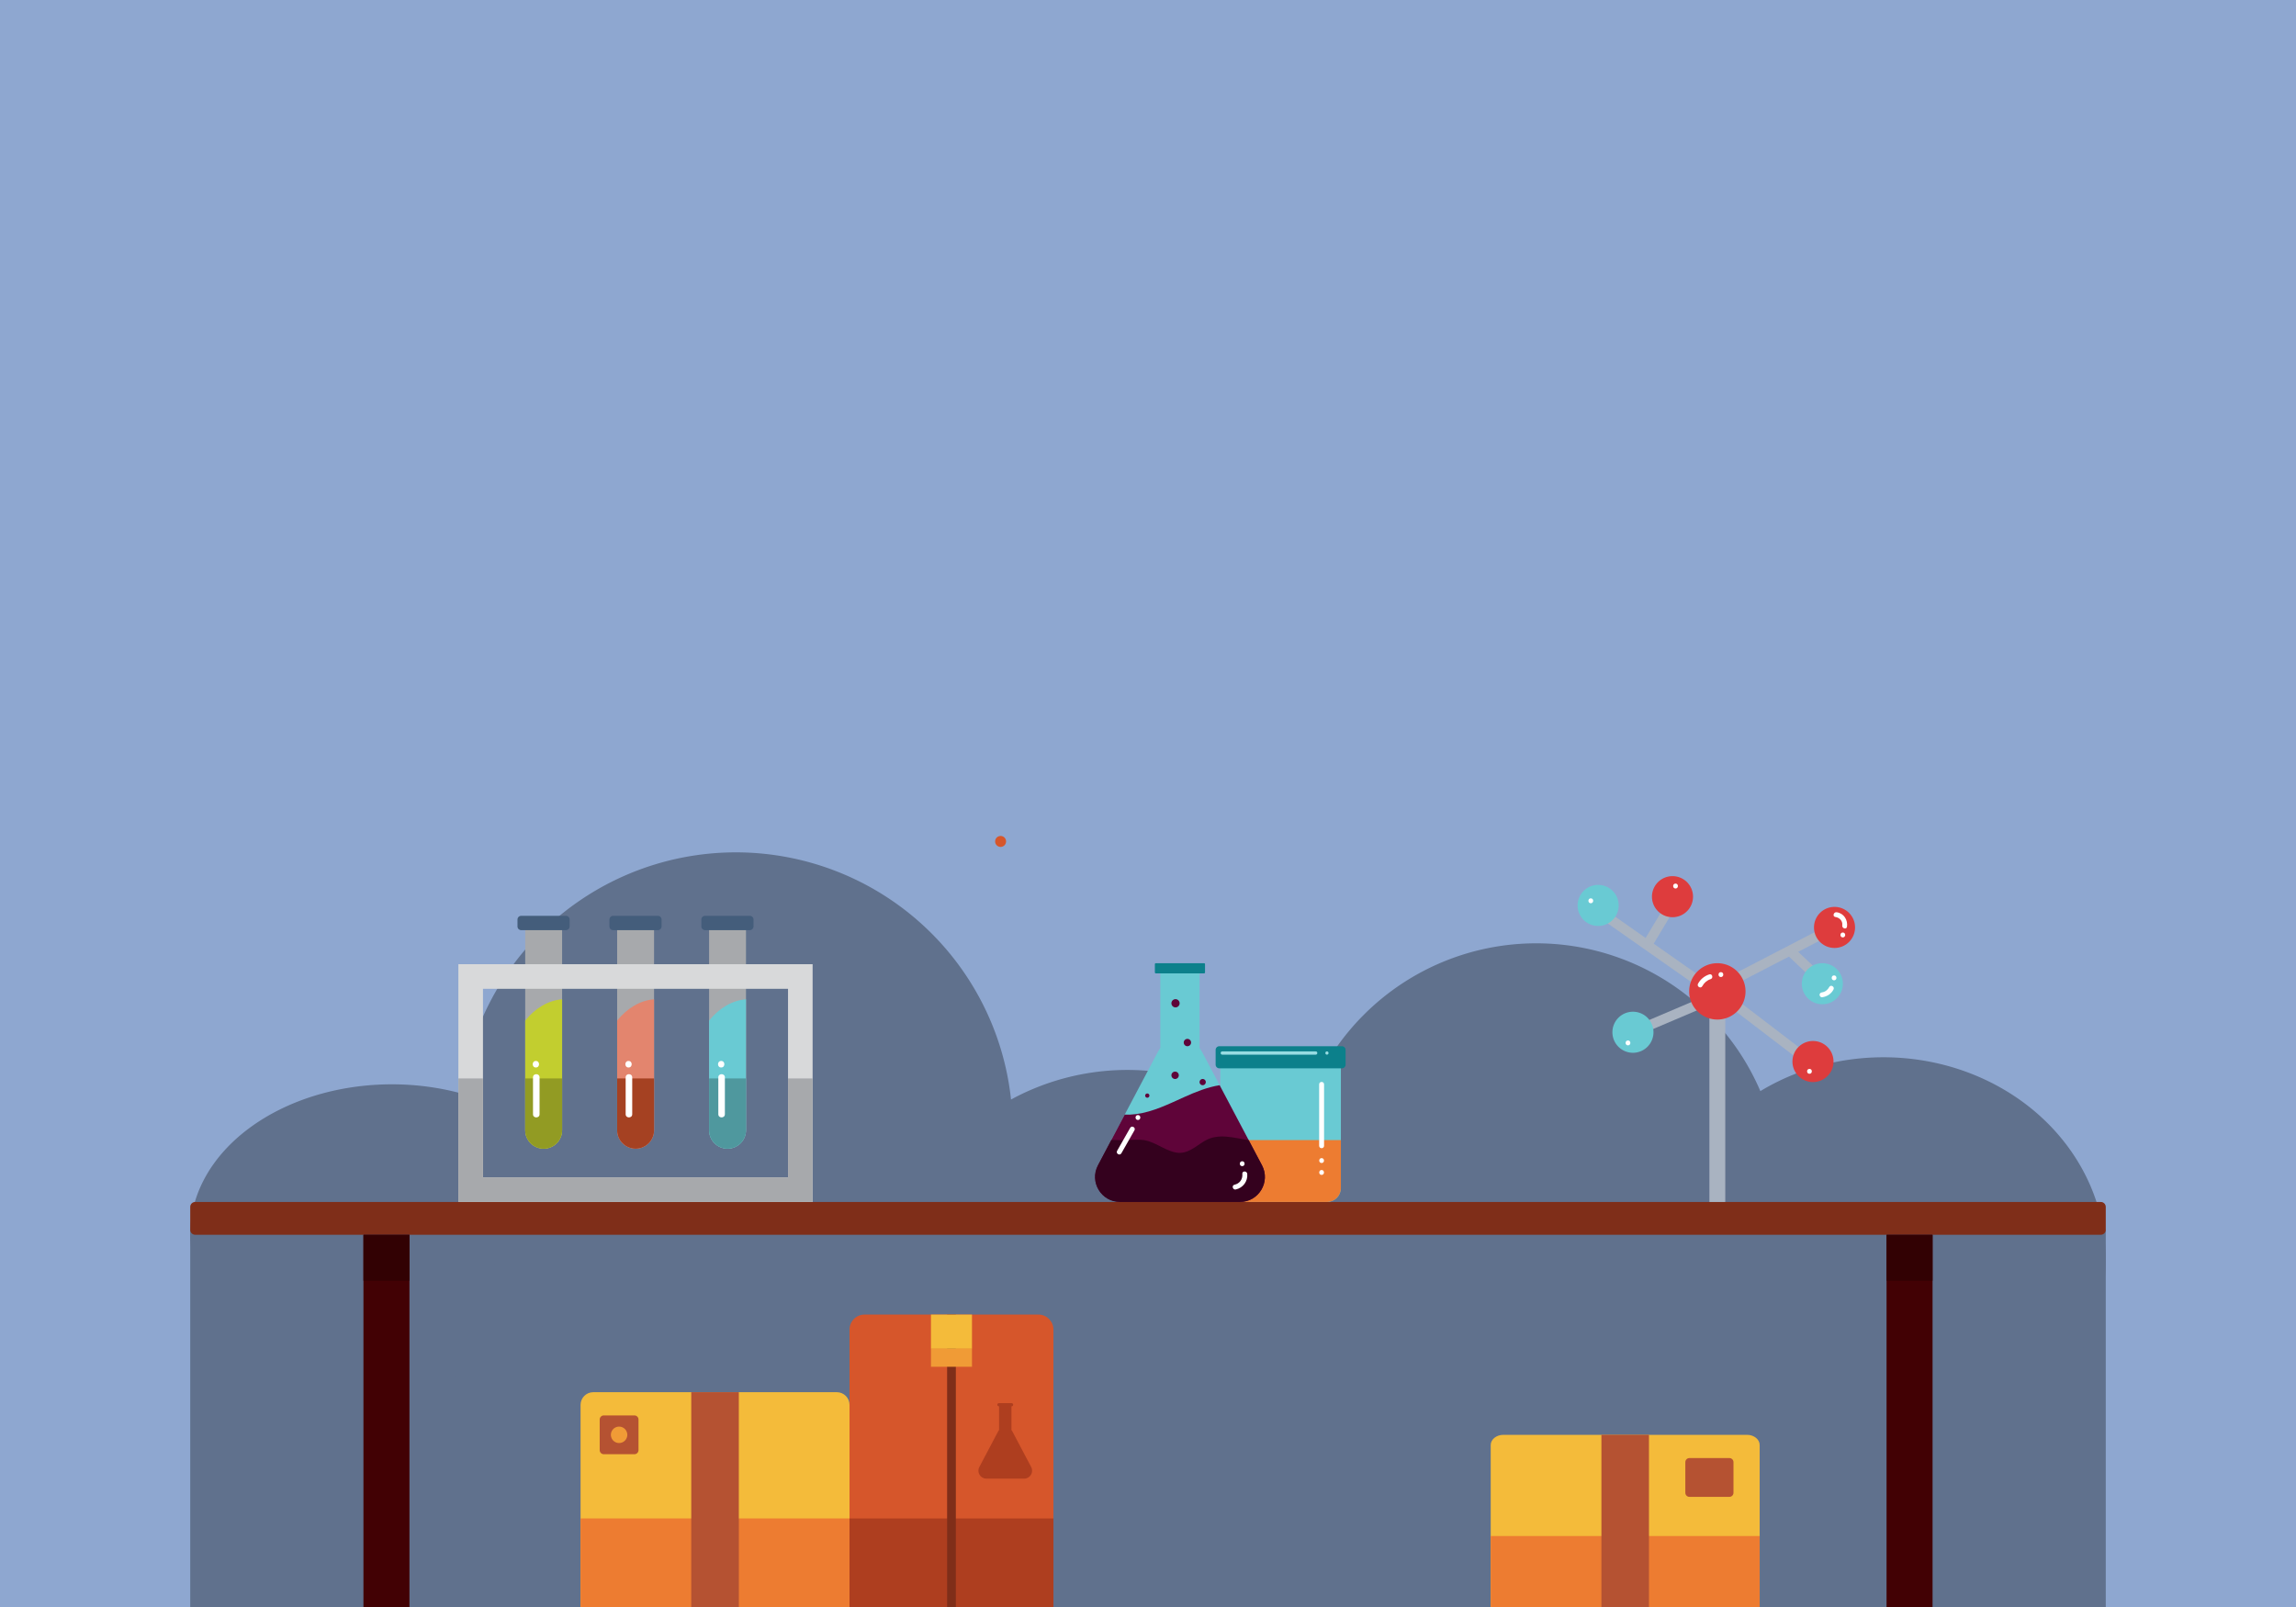 <?xml version="1.0" encoding="utf-8"?>
<svg id="master-artboard" viewBox="0 0 1400 980" version="1.1" xmlns="http://www.w3.org/2000/svg" x="0px" y="0px" enable-background="new 0 0 1400 980" width="1400px" height="980px"><rect id="ee-background" x="0" y="0" width="1400" height="980" style="fill: rgb(142, 167, 208); fill-opacity: 1; pointer-events: none;"/>
<path d="M 836.112 801.145 A 148.658 148.658 0 0 1 687.454 949.803 A 148.658 148.658 0 0 1 538.796 801.145 A 148.658 148.658 0 0 1 687.454 652.487 A 148.658 148.658 0 0 1 836.112 801.145 Z" fill="#60718D" transform="matrix(1, 0, 0, 1, 0, -7.105427357601002e-15)"/><path d="M 116 750 H 1284 V 980 H 116 V 750 Z" fill="#60718D" transform="matrix(1, 0, 0, 1, 0, -7.105427357601002e-15)"/><path d="M 361.938 752.411 A 122.969 91.161 0 0 1 238.969 843.572 A 122.969 91.161 0 0 1 116 752.411 A 122.969 91.161 0 0 1 238.969 661.25 A 122.969 91.161 0 0 1 361.938 752.411 Z" fill="#60718D" transform="matrix(1, 0, 0, 1, 0, -7.105427357601002e-15)"/><path d="M 617.447 688.544 A 168.75 168.75 0 0 1 448.697 857.294 A 168.75 168.75 0 0 1 279.947 688.544 A 168.75 168.75 0 0 1 448.697 519.794 A 168.75 168.75 0 0 1 617.447 688.544 Z" fill="#60718D" transform="matrix(1, 0, 0, 1, 0, -7.105427357601002e-15)"/><path d="M 1085.399 723.925 A 148.658 148.658 0 0 1 936.741 872.583 A 148.658 148.658 0 0 1 788.083 723.925 A 148.658 148.658 0 0 1 936.741 575.267 A 148.658 148.658 0 0 1 1085.399 723.925 Z" fill="#60718D" transform="matrix(1, 0, 0, 1, 0, -7.105427357601002e-15)"/><path d="M 1284.001 768.207 A 135.559 123.45 0 0 1 1148.442 891.657 A 135.559 123.45 0 0 1 1012.883 768.207 A 135.559 123.45 0 0 1 1148.442 644.757 A 135.559 123.45 0 0 1 1284.001 768.207 Z" fill="#60718D" transform="matrix(1, 0, 0, 1, 0, -7.105427357601002e-15)"/>
<path fill="#7F2E19" d="M1281,753H119c-1.657,0-3-1.343-3-3v-14c0-1.657,1.343-3,3-3h1162c1.657,0,3,1.343,3,3v14&#10;&#9;&#9;C1284,751.657,1282.657,753,1281,753z" transform="matrix(1, 0, 0, 1, 0, -7.105427357601002e-15)"/><path d="M 221.614 753 H 249.666 V 980 H 221.614 V 753 Z" fill="#420104" transform="matrix(1, 0, 0, 1, 0, -7.105427357601002e-15)"/><path d="M 221.614 753 H 249.666 V 781.052 H 221.614 V 753 Z" fill="#320103" transform="matrix(1, 0, 0, 1, 0, -7.105427357601002e-15)"/><path d="M 1150.333 753 H 1178.385 V 980 H 1150.333 V 753 Z" transform="matrix(-1, -4.4871339283103495e-11, 4.4871339283103495e-11, -1, 2328.719, 1733)" fill="#420104"/><path d="M 1150.333 753 H 1178.385 V 781.052 H 1150.333 V 753 Z" transform="matrix(-1, -4.4871339283103495e-11, 4.4871339283103495e-11, -1, 2328.719, 1534.052)" fill="#320103"/><path fill="#F4BB3A" d="M518,856.75V980H354V856.75c0-4.28,3.47-7.75,7.75-7.75h148.5C514.53,849,518,852.47,518,856.75z" transform="matrix(1, 0, 0, 1, 0, -7.105427357601002e-15)"/><path d="M 354 926 H 518 V 980 H 354 V 926 Z" fill="#ED7C31" transform="matrix(1, 0, 0, 1, 0, -7.105427357601002e-15)"/><path d="M 421.5 849 H 450.5 V 980 H 421.5 V 849 Z" fill="#B55232" transform="matrix(1, 0, 0, 1, 0, -7.105427357601002e-15)"/><path fill="#B55232" d="M386.833,886.833h-18.667c-1.381,0-2.5-1.119-2.5-2.5v-18.667c0-1.381,1.119-2.5,2.5-2.5h18.667&#10;&#9;&#9;c1.381,0,2.5,1.119,2.5,2.5v18.667C389.333,885.714,388.214,886.833,386.833,886.833z" transform="matrix(1, 0, 0, 1, 0, -7.105427357601002e-15)"/><path d="M 382.5 875 A 5 5 0 0 1 377.5 880 A 5 5 0 0 1 372.5 875 A 5 5 0 0 1 377.5 870 A 5 5 0 0 1 382.5 875 Z" fill="#F09B36" transform="matrix(1, 0, 0, 1, 0, -7.105427357601002e-15)"/><path fill="#F4BB3A" d="M1072.972,881.212V980h-164v-98.788c0-3.431,3.47-6.212,7.75-6.212h148.5&#10;&#9;&#9;C1069.502,875,1072.972,877.781,1072.972,881.212z" transform="matrix(1, 0, 0, 1, 0, -7.105427357601002e-15)"/><path d="M 908.972 936.718 H 1072.972 V 980 H 908.972 V 936.718 Z" fill="#ED7C31" transform="matrix(1, 0, 0, 1, 0, -7.105427357601002e-15)"/><path d="M 976.472 875 H 1005.472 V 980 H 976.472 V 875 Z" fill="#B55232" transform="matrix(1, 0, 0, 1, 0, -7.105427357601002e-15)"/><path fill="#B55232" d="M1054.5,912.833h-24.361c-1.381,0-2.5-1.119-2.5-2.5v-18.667c0-1.381,1.119-2.5,2.5-2.5h24.361&#10;&#9;&#9;c1.381,0,2.5,1.119,2.5,2.5v18.667C1057,911.714,1055.881,912.833,1054.5,912.833z" transform="matrix(1, 0, 0, 1, 0, -7.105427357601002e-15)"/><path fill="#D6562B" d="M633.167,801.667h-106c-5.063,0-9.167,4.104-9.167,9.167V980h124.333V810.833&#10;&#9;&#9;C642.333,805.771,638.229,801.667,633.167,801.667z" transform="matrix(1, 0, 0, 1, 0, -7.105427357601002e-15)"/><path d="M 518 926 H 642.333 V 980 H 518 V 926 Z" fill="#AE3E1F" transform="matrix(1, 0, 0, 1, 0, -7.105427357601002e-15)"/><path d="M 577.5 801.667 H 582.833 V 980 H 577.5 V 801.667 Z" fill="#7F2E19" transform="matrix(1, 0, 0, 1, 0, -7.105427357601002e-15)"/><path d="M 567.67 822.5 H 592.67 V 833.5 H 567.67 V 822.5 Z" fill="#F09B36" transform="matrix(1, 0, 0, 1, 0, -7.105427357601002e-15)"/><path d="M 567.67 801.67 H 592.67 V 822.5 H 567.67 V 801.67 Z" fill="#F4BB3A" transform="matrix(1, 0, 0, 1, 0, -7.105427357601002e-15)"/><path fill="#AE3E1F" d="M628.773,894.636l-11.553-21.864c-0.133-0.252-0.313-0.446-0.477-0.661v-14.482h0.07&#10;&#9;&#9;c0.542,0,0.981-0.439,0.981-0.981s-0.439-0.981-0.981-0.981h-7.709c-0.542,0-0.981,0.439-0.981,0.981s0.439,0.981,0.981,0.981h0.07&#10;&#9;&#9;v14.482c-0.164,0.215-0.344,0.409-0.477,0.661l-11.553,21.864c-1.696,3.21,0.631,7.072,4.262,7.072h11.553h11.553&#10;&#9;&#9;C628.142,901.708,630.47,897.846,628.773,894.636z" transform="matrix(1, 0, 0, 1, 0, -7.105427357601002e-15)"/>
<path d="M 1042.319 603 L 976 556.425" fill="none" stroke="#A9B3C1" stroke-width="6" stroke-miterlimit="10" transform="matrix(1, 0, 0, 1, 0, -7.105427357601002e-15)"/><path d="M 1004.43 576.191 L 1019.807 550.5" fill="none" stroke="#A9B3C1" stroke-width="6" stroke-miterlimit="10" transform="matrix(1, 0, 0, 1, 0, -7.105427357601002e-15)"/><path d="M 1038 611.5 L 997 628.946" fill="none" stroke="#A9B3C1" stroke-width="6" stroke-miterlimit="10" transform="matrix(1, 0, 0, 1, 0, -7.105427357601002e-15)"/><path d="M 1054.5 610 L 1105.5 649" fill="none" stroke="#A9B3C1" stroke-width="6" stroke-miterlimit="10" transform="matrix(1, 0, 0, 1, 0, -7.105427357601002e-15)"/><path d="M 1057 597.5 L 1112 569" fill="none" stroke="#A9B3C1" stroke-width="6" stroke-miterlimit="10" transform="matrix(1, 0, 0, 1, 0, -7.105427357601002e-15)"/><path d="M 1091.327 579.712 L 1106 593.597" fill="none" stroke="#A9B3C1" stroke-width="6" stroke-miterlimit="10" transform="matrix(1, 0, 0, 1, 0, -7.105427357601002e-15)"/><path fill="#69CAD3" d="M817.611,649v75.5c0,4.69-3.81,8.5-8.5,8.5h-56.5c-4.69,0-8.5-3.81-8.5-8.5V649H817.611z" transform="matrix(1, 0, 0, 1, 0, -7.105427357601002e-15)"/><path d="M 279.5 668.25 H 495.5 V 733 H 279.5 V 668.25 Z" fill="#60718D" transform="matrix(1, 0, 0, 1, 0, -7.105427357601002e-15)"/><path fill="#A7A9AC" d="M342.75,564v125.25c0,6.21-5.04,11.25-11.25,11.25s-11.25-5.04-11.25-11.25V564H342.75z" transform="matrix(1, 0, 0, 1, 0, -7.105427357601002e-15)"/><path fill="#445D7B" d="M345.083,567.25h-27.292c-1.243,0-2.25-1.007-2.25-2.25v-4.25c0-1.243,1.007-2.25,2.25-2.25h27.292&#10;&#9;&#9;c1.243,0,2.25,1.007,2.25,2.25V565C347.333,566.243,346.326,567.25,345.083,567.25z" transform="matrix(1, 0, 0, 1, 0, -7.105427357601002e-15)"/><path fill="#C2CE2F" d="M342.75,609.41v79.84c0,6.21-5.04,11.25-11.25,11.25s-11.25-5.04-11.25-11.25v-66.87&#10;&#9;&#9;C326.34,614.86,334.17,610.08,342.75,609.41z" transform="matrix(1, 0, 0, 1, 0, -7.105427357601002e-15)"/><path fill="#929B23" d="M342.75,657.67v31.58c0,6.21-5.04,11.25-11.25,11.25s-11.25-5.04-11.25-11.25v-31.58H342.75z" transform="matrix(1, 0, 0, 1, 0, -7.105427357601002e-15)"/><path fill="#A7A9AC" d="M398.813,564v125.25c0,6.21-5.04,11.25-11.25,11.25s-11.25-5.04-11.25-11.25V564H398.813z" transform="matrix(1, 0, 0, 1, 0, -7.105427357601002e-15)"/><path fill="#445D7B" d="M401.146,567.25h-27.292c-1.243,0-2.25-1.007-2.25-2.25v-4.25c0-1.243,1.007-2.25,2.25-2.25h27.292&#10;&#9;&#9;c1.243,0,2.25,1.007,2.25,2.25V565C403.396,566.243,402.388,567.25,401.146,567.25z" transform="matrix(1, 0, 0, 1, 0, -7.105427357601002e-15)"/><path fill="#E3856E" d="M398.813,609.41v79.84c0,6.21-5.04,11.25-11.25,11.25s-11.25-5.04-11.25-11.25v-66.87&#10;&#9;&#9;C382.403,614.86,390.232,610.08,398.813,609.41z" transform="matrix(1, 0, 0, 1, 0, -7.105427357601002e-15)"/><path fill="#A54122" d="M398.813,657.67v31.58c0,6.21-5.04,11.25-11.25,11.25s-11.25-5.04-11.25-11.25v-31.58H398.813z" transform="matrix(1, 0, 0, 1, 0, -7.105427357601002e-15)"/><path fill="#A7A9AC" d="M454.875,564v125.25c0,6.21-5.04,11.25-11.25,11.25s-11.25-5.04-11.25-11.25V564H454.875z" transform="matrix(1, 0, 0, 1, 0, -7.105427357601002e-15)"/><path fill="#445D7B" d="M457.208,567.25h-27.292c-1.243,0-2.25-1.007-2.25-2.25v-4.25c0-1.243,1.007-2.25,2.25-2.25h27.292&#10;&#9;&#9;c1.243,0,2.25,1.007,2.25,2.25V565C459.458,566.243,458.451,567.25,457.208,567.25z" transform="matrix(1, 0, 0, 1, 0, -7.105427357601002e-15)"/><path fill="#69CAD3" d="M454.875,609.41v79.84c0,6.21-5.04,11.25-11.25,11.25s-11.25-5.04-11.25-11.25v-66.87&#10;&#9;&#9;C438.465,614.86,446.295,610.08,454.875,609.41z" transform="matrix(1, 0, 0, 1, 0, -7.105427357601002e-15)"/><path fill="#4F989E" d="M454.875,657.67v31.58c0,6.21-5.04,11.25-11.25,11.25s-11.25-5.04-11.25-11.25v-31.58H454.875z" transform="matrix(1, 0, 0, 1, 0, -7.105427357601002e-15)"/><path fill="#D8D9DA" d="M279.5,588v145h216V588H279.5z M480.5,718h-186V603h186V718z" transform="matrix(1, 0, 0, 1, 0, -7.105427357601002e-15)"/><path d="M 495.5 657.67 L 495.5 733 L 279.5 733 L 279.5 657.67 L 294.5 657.67 L 294.5 718 L 480.5 718 L 480.5 657.67 Z" fill="#A7A9AC" transform="matrix(1, 0, 0, 1, 0, -7.105427357601002e-15)"/><g transform="matrix(1, 0, 0, 1, 0, -7.105427357601002e-15)">
			<path fill="#FFFFFF" d="M329,679.5c0-7.5,0-15,0-22.5c0-2.574-4-2.578-4,0c0,7.5,0,15,0,22.5C325,682.074,329,682.078,329,679.5&#10;&#9;&#9;&#9;&#9;L329,679.5z"/>
		</g><g transform="matrix(1, 0, 0, 1, 0, -7.105427357601002e-15)">
			<path fill="#FFFFFF" d="M326.75,651c2.574,0,2.578-4,0-4C324.176,647,324.172,651,326.75,651L326.75,651z"/>
		</g><g transform="matrix(1, 0, 0, 1, 0, -7.105427357601002e-15)">
			<path fill="#FFFFFF" d="M385.5,679.5c0-7.5,0-15,0-22.5c0-2.574-4-2.578-4,0c0,7.5,0,15,0,22.5&#10;&#9;&#9;&#9;&#9;C381.5,682.074,385.5,682.078,385.5,679.5L385.5,679.5z"/>
		</g><g transform="matrix(1, 0, 0, 1, 0, -7.105427357601002e-15)">
			<path fill="#FFFFFF" d="M383.25,651c2.574,0,2.578-4,0-4C380.676,647,380.672,651,383.25,651L383.25,651z"/>
		</g><g transform="matrix(1, 0, 0, 1, 0, -7.105427357601002e-15)">
			<path fill="#FFFFFF" d="M442,679.5c0-7.5,0-15,0-22.5c0-2.574-4-2.578-4,0c0,7.5,0,15,0,22.5C438,682.074,442,682.078,442,679.5&#10;&#9;&#9;&#9;&#9;L442,679.5z"/>
		</g><g transform="matrix(1, 0, 0, 1, 0, -7.105427357601002e-15)">
			<path fill="#FFFFFF" d="M439.75,651c2.574,0,2.578-4,0-4C437.176,647,437.172,651,439.75,651L439.75,651z"/>
		</g><path d="M 707.515 591.048 H 731.451 V 666.844 H 707.515 V 591.048 Z" fill="#69CAD3" transform="matrix(1, 0, 0, 1, 0, -7.105427357601002e-15)"/><path fill="#69CAD3" d="M756.021,733h-73.08c-11.48,0-18.84-12.21-13.47-22.37l16.34-30.93l20.19-38.21&#10;&#9;&#9;c5.73-10.83,21.24-10.83,26.96,0l10.73,20.3l25.81,48.84C774.861,720.79,767.501,733,756.021,733z" transform="matrix(1, 0, 0, 1, 0, -7.105427357601002e-15)"/><path fill="#ED7C31" d="M817.611,695.25v29.25c0,4.69-3.81,8.5-8.5,8.5h-56.5c-4.69,0-8.5-3.81-8.5-8.5v-29.25H817.611z" transform="matrix(1, 0, 0, 1, 0, -7.105427357601002e-15)"/><path fill="#0C808B" d="M734.191,593.597h-29.418c-0.322,0-0.583-0.261-0.583-0.583v-5.039c0-0.322,0.261-0.583,0.583-0.583h29.418&#10;&#9;&#9;c0.322,0,0.583,0.261,0.583,0.583v5.039C734.775,593.336,734.514,593.597,734.191,593.597z" transform="matrix(1, 0, 0, 1, 0, -7.105427357601002e-15)"/><path fill="#5F0439" d="M756.021,733h-73.08c-11.48,0-18.84-12.21-13.47-22.37l8.08-15.3l8.26-15.63c2.38,0.12,4.77,0.01,7.11-0.31&#10;&#9;&#9;c10.25-1.39,19.7-6.11,29.13-10.35c6.94-3.13,14.18-6.07,21.64-7.25l17.72,33.54l8.09,15.3C774.861,720.79,767.501,733,756.021,733&#10;&#9;&#9;z" transform="matrix(1, 0, 0, 1, 0, -7.105427357601002e-15)"/><path fill="#34011E" d="M756.021,733h-73.08c-11.48,0-18.84-12.21-13.47-22.37c0,0,8.08-15.3,8.08-15.3c0.192-0.364,4.6,0,5.039,0&#10;&#9;&#9;c4.34,0,8.674-0.425,13.01-0.256c7.69,0.299,13.67,6.127,21.02,7.69c7.298,1.552,12.15-3.59,17.905-6.997&#10;&#9;&#9;c8.43-4.99,17.907-1.807,26.885-0.437l8.09,15.3C774.861,720.79,767.501,733,756.021,733z" transform="matrix(1, 0, 0, 1, 0, -7.105427357601002e-15)"/><path d="M 718.777 655.75 A 2.25 2.25 0 0 1 716.527 658 A 2.25 2.25 0 0 1 714.277 655.75 A 2.25 2.25 0 0 1 716.527 653.5 A 2.25 2.25 0 0 1 718.777 655.75 Z" fill="#5F0439" transform="matrix(1, 0, 0, 1, 0, -7.105427357601002e-15)"/><path d="M 726.263 635.78 A 2.233 2.233 0 0 1 724.03 638.013 A 2.233 2.233 0 0 1 721.797 635.78 A 2.233 2.233 0 0 1 724.03 633.547 A 2.233 2.233 0 0 1 726.263 635.78 Z" fill="#5F0439" transform="matrix(1, 0, 0, 1, 0, -7.105427357601002e-15)"/><path d="M 735.24 659.895 A 1.895 1.895 0 0 1 733.345 661.79 A 1.895 1.895 0 0 1 731.45 659.895 A 1.895 1.895 0 0 1 733.345 658 A 1.895 1.895 0 0 1 735.24 659.895 Z" fill="#5F0439" transform="matrix(1, 0, 0, 1, 0, -7.105427357601002e-15)"/><path d="M 700.855 668.133 A 1.289 1.289 0 0 1 699.566 669.422 A 1.289 1.289 0 0 1 698.277 668.133 A 1.289 1.289 0 0 1 699.566 666.844 A 1.289 1.289 0 0 1 700.855 668.133 Z" fill="#5F0439" transform="matrix(1, 0, 0, 1, 0, -7.105427357601002e-15)"/><path d="M 719.277 611.833 A 2.5 2.5 0 0 1 716.777 614.333 A 2.5 2.5 0 0 1 714.277 611.833 A 2.5 2.5 0 0 1 716.777 609.333 A 2.5 2.5 0 0 1 719.277 611.833 Z" fill="#5F0439" transform="matrix(1, 0, 0, 1, 0, -7.105427357601002e-15)"/><path fill="#0C808B" d="M818.243,651.5h-74.764c-1.239,0-2.243-1.004-2.243-2.243v-9c0-1.239,1.004-2.243,2.243-2.243h74.764&#10;&#9;&#9;c1.239,0,2.243,1.004,2.243,2.243v9C820.486,650.496,819.482,651.5,818.243,651.5z" transform="matrix(1, 0, 0, 1, 0, -7.105427357601002e-15)"/><g transform="matrix(1, 0, 0, 1, 0, -7.105427357601002e-15)">
			<path fill="#97DCE2" d="M745.277,643.167c19,0,38,0,57,0c1.287,0,1.289-2,0-2c-19,0-38,0-57,0&#10;&#9;&#9;&#9;&#9;C743.991,641.167,743.988,643.167,745.277,643.167L745.277,643.167z"/>
		</g><g transform="matrix(1, 0, 0, 1, 0, -7.105427357601002e-15)">
			<path fill="#97DCE2" d="M809.111,643.167c1.287,0,1.289-2,0-2C807.824,641.167,807.822,643.167,809.111,643.167L809.111,643.167z&#10;&#9;&#9;&#9;&#9;"/>
		</g><g transform="matrix(1, 0, 0, 1, 0, -7.105427357601002e-15)">
			<path fill="#FFFFFF" d="M804.361,661.25c0,12.5,0,25,0,37.5c0,1.93,3,1.934,3,0c0-12.5,0-25,0-37.5&#10;&#9;&#9;&#9;&#9;C807.361,659.32,804.361,659.316,804.361,661.25L804.361,661.25z"/>
		</g><g transform="matrix(1, 0, 0, 1, 0, -7.105427357601002e-15)">
			<path fill="#FFFFFF" d="M805.861,709.25c1.93,0,1.934-3,0-3C803.93,706.25,803.927,709.25,805.861,709.25L805.861,709.25z"/>
		</g><g transform="matrix(1, 0, 0, 1, 0, -7.105427357601002e-15)">
			<path fill="#FFFFFF" d="M805.861,716.5c1.93,0,1.934-3,0-3C803.93,713.5,803.927,716.5,805.861,716.5L805.861,716.5z"/>
		</g><g transform="matrix(1, 0, 0, 1, 0, -7.105427357601002e-15)">
			<path fill="#FFFFFF" d="M683.759,703.316c2.658-4.671,5.317-9.343,7.975-14.014c0.956-1.68-1.635-3.194-2.59-1.514&#10;&#9;&#9;&#9;&#9;c-2.658,4.671-5.317,9.343-7.975,14.014C680.213,703.482,682.803,704.996,683.759,703.316L683.759,703.316z"/>
		</g><g transform="matrix(1, 0, 0, 1, 0, -7.105427357601002e-15)">
			<path fill="#FFFFFF" d="M693.861,683c1.93,0,1.934-3,0-3C691.93,680,691.927,683,693.861,683L693.861,683z"/>
		</g><g transform="matrix(1, 0, 0, 1, 0, -7.105427357601002e-15)">
			<path fill="#FFFFFF" d="M753.526,725.371c4.42-0.966,7.426-5.003,6.992-9.525c-0.183-1.905-3.185-1.924-3,0&#10;&#9;&#9;&#9;&#9;c0.313,3.262-1.575,5.93-4.789,6.633C750.843,722.89,751.641,725.783,753.526,725.371L753.526,725.371z"/>
		</g><g transform="matrix(1, 0, 0, 1, 0, -7.105427357601002e-15)">
			<path fill="#FFFFFF" d="M757.444,711.167c1.93,0,1.934-3,0-3C755.514,708.167,755.511,711.167,757.444,711.167L757.444,711.167z"/>
		</g><path d="M 1042.319 603 H 1052 V 733 H 1042.319 V 603 Z" fill="#A9B3C1" transform="matrix(1, 0, 0, 1, 0, -7.105427357601002e-15)"/><path d="M 1064.341 604.572 A 17.181 17.181 0 0 1 1047.16 621.753 A 17.181 17.181 0 0 1 1029.979 604.572 A 17.181 17.181 0 0 1 1047.16 587.391 A 17.181 17.181 0 0 1 1064.341 604.572 Z" fill="#DE3C3D" transform="matrix(1, 0, 0, 1, 0, -7.105427357601002e-15)"/><path d="M 987 552.154 A 12.52 12.52 0 0 1 974.48 564.674 A 12.52 12.52 0 0 1 961.96 552.154 A 12.52 12.52 0 0 1 974.48 539.634 A 12.52 12.52 0 0 1 987 552.154 Z" fill="#69CAD3" transform="matrix(1, 0, 0, 1, 0, -7.105427357601002e-15)"/><path d="M 1008.218 629.5 A 12.52 12.52 0 0 1 995.698 642.02 A 12.52 12.52 0 0 1 983.178 629.5 A 12.52 12.52 0 0 1 995.698 616.98 A 12.52 12.52 0 0 1 1008.218 629.5 Z" fill="#69CAD3" transform="matrix(1, 0, 0, 1, 0, -7.105427357601002e-15)"/><path d="M 1123.704 599.911 A 12.52 12.52 0 0 1 1111.184 612.431 A 12.52 12.52 0 0 1 1098.664 599.911 A 12.52 12.52 0 0 1 1111.184 587.391 A 12.52 12.52 0 0 1 1123.704 599.911 Z" fill="#69CAD3" transform="matrix(1, 0, 0, 1, 0, -7.105427357601002e-15)"/><path d="M 1131.131 565.574 A 12.52 12.52 0 0 1 1118.611 578.094 A 12.52 12.52 0 0 1 1106.091 565.574 A 12.52 12.52 0 0 1 1118.611 553.054 A 12.52 12.52 0 0 1 1131.131 565.574 Z" fill="#DE3C3D" transform="matrix(1, 0, 0, 1, 0, -7.105427357601002e-15)"/><path d="M 1032.333 546.821 A 12.52 12.52 0 0 1 1019.813 559.341 A 12.52 12.52 0 0 1 1007.293 546.821 A 12.52 12.52 0 0 1 1019.813 534.301 A 12.52 12.52 0 0 1 1032.333 546.821 Z" fill="#DE3C3D" transform="matrix(1, 0, 0, 1, 0, -7.105427357601002e-15)"/><path d="M 1117.995 647.353 A 12.52 12.52 0 0 1 1105.475 659.873 A 12.52 12.52 0 0 1 1092.955 647.353 A 12.52 12.52 0 0 1 1105.475 634.833 A 12.52 12.52 0 0 1 1117.995 647.353 Z" fill="#DE3C3D" transform="matrix(1, 0, 0, 1, 0, -7.105427357601002e-15)"/><g transform="matrix(1, 0, 0, 1, 0, -7.105427357601002e-15)">
			<path fill="#FFFFFF" d="M970,550.833c1.93,0,1.934-3,0-3C968.07,547.833,968.066,550.833,970,550.833L970,550.833z"/>
		</g><g transform="matrix(1, 0, 0, 1, 0, -7.105427357601002e-15)">
			<path fill="#FFFFFF" d="M1021.667,541.833c1.93,0,1.934-3,0-3C1019.736,538.833,1019.733,541.833,1021.667,541.833&#10;&#9;&#9;&#9;&#9;L1021.667,541.833z"/>
		</g><g transform="matrix(1, 0, 0, 1, 0, -7.105427357601002e-15)">
			<path fill="#FFFFFF" d="M1037.966,601.426c1.105-2.064,2.861-3.596,5.097-4.321c1.829-0.593,1.046-3.491-0.798-2.893&#10;&#9;&#9;&#9;&#9;c-2.958,0.959-5.417,2.949-6.89,5.699C1034.464,601.613,1037.053,603.13,1037.966,601.426L1037.966,601.426z"/>
		</g><g transform="matrix(1, 0, 0, 1, 0, -7.105427357601002e-15)">
			<path fill="#FFFFFF" d="M1049.333,595.833c1.93,0,1.933-3,0-3C1047.403,592.833,1047.4,595.833,1049.333,595.833&#10;&#9;&#9;&#9;&#9;L1049.333,595.833z"/>
		</g><g transform="matrix(1, 0, 0, 1, 0, -7.105427357601002e-15)">
			<path fill="#FFFFFF" d="M992.667,637.5c1.93,0,1.934-3,0-3C990.736,634.5,990.733,637.5,992.667,637.5L992.667,637.5z"/>
		</g><g transform="matrix(1, 0, 0, 1, 0, -7.105427357601002e-15)">
			<path fill="#FFFFFF" d="M1103.333,654.833c1.93,0,1.933-3,0-3C1101.403,651.833,1101.4,654.833,1103.333,654.833&#10;&#9;&#9;&#9;&#9;L1103.333,654.833z"/>
		</g><g transform="matrix(1, 0, 0, 1, 0, -7.105427357601002e-15)">
			<path fill="#FFFFFF" d="M1111,608.167c2.981-0.4,5.573-2.026,6.987-4.731c0.894-1.709-1.694-3.227-2.59-1.514&#10;&#9;&#9;&#9;&#9;c-0.88,1.683-2.471,2.987-4.397,3.245c-0.809,0.109-1.491,0.612-1.5,1.5C1109.493,607.395,1110.197,608.275,1111,608.167&#10;&#9;&#9;&#9;&#9;L1111,608.167z"/>
		</g><g transform="matrix(1, 0, 0, 1, 0, -7.105427357601002e-15)">
			<path fill="#FFFFFF" d="M1118.333,597.833c1.93,0,1.933-3,0-3C1116.403,594.833,1116.4,597.833,1118.333,597.833&#10;&#9;&#9;&#9;&#9;L1118.333,597.833z"/>
		</g><g transform="matrix(1, 0, 0, 1, 0, -7.105427357601002e-15)">
			<path fill="#FFFFFF" d="M1119.118,559.206c2.558,0.359,4.583,2.419,4.207,5.134c-0.261,1.888,2.629,2.705,2.893,0.798&#10;&#9;&#9;&#9;&#9;c0.581-4.196-1.946-8.213-6.302-8.824C1118.027,556.049,1117.211,558.939,1119.118,559.206L1119.118,559.206z"/>
		</g><g transform="matrix(1, 0, 0, 1, 0, -7.105427357601002e-15)">
			<path fill="#FFFFFF" d="M1123.667,571.667c1.93,0,1.934-3,0-3C1121.736,568.667,1121.733,571.667,1123.667,571.667&#10;&#9;&#9;&#9;&#9;L1123.667,571.667z"/>
		</g><path d="M 613.459 513.133 A 3.333 3.333 0 0 1 610.126 516.466 A 3.333 3.333 0 0 1 606.793 513.133 A 3.333 3.333 0 0 1 610.126 509.8 A 3.333 3.333 0 0 1 613.459 513.133 Z" fill="#D6562B" transform="matrix(1, 0, 0, 1, 0, -7.105427357601002e-15)"/>

</svg>